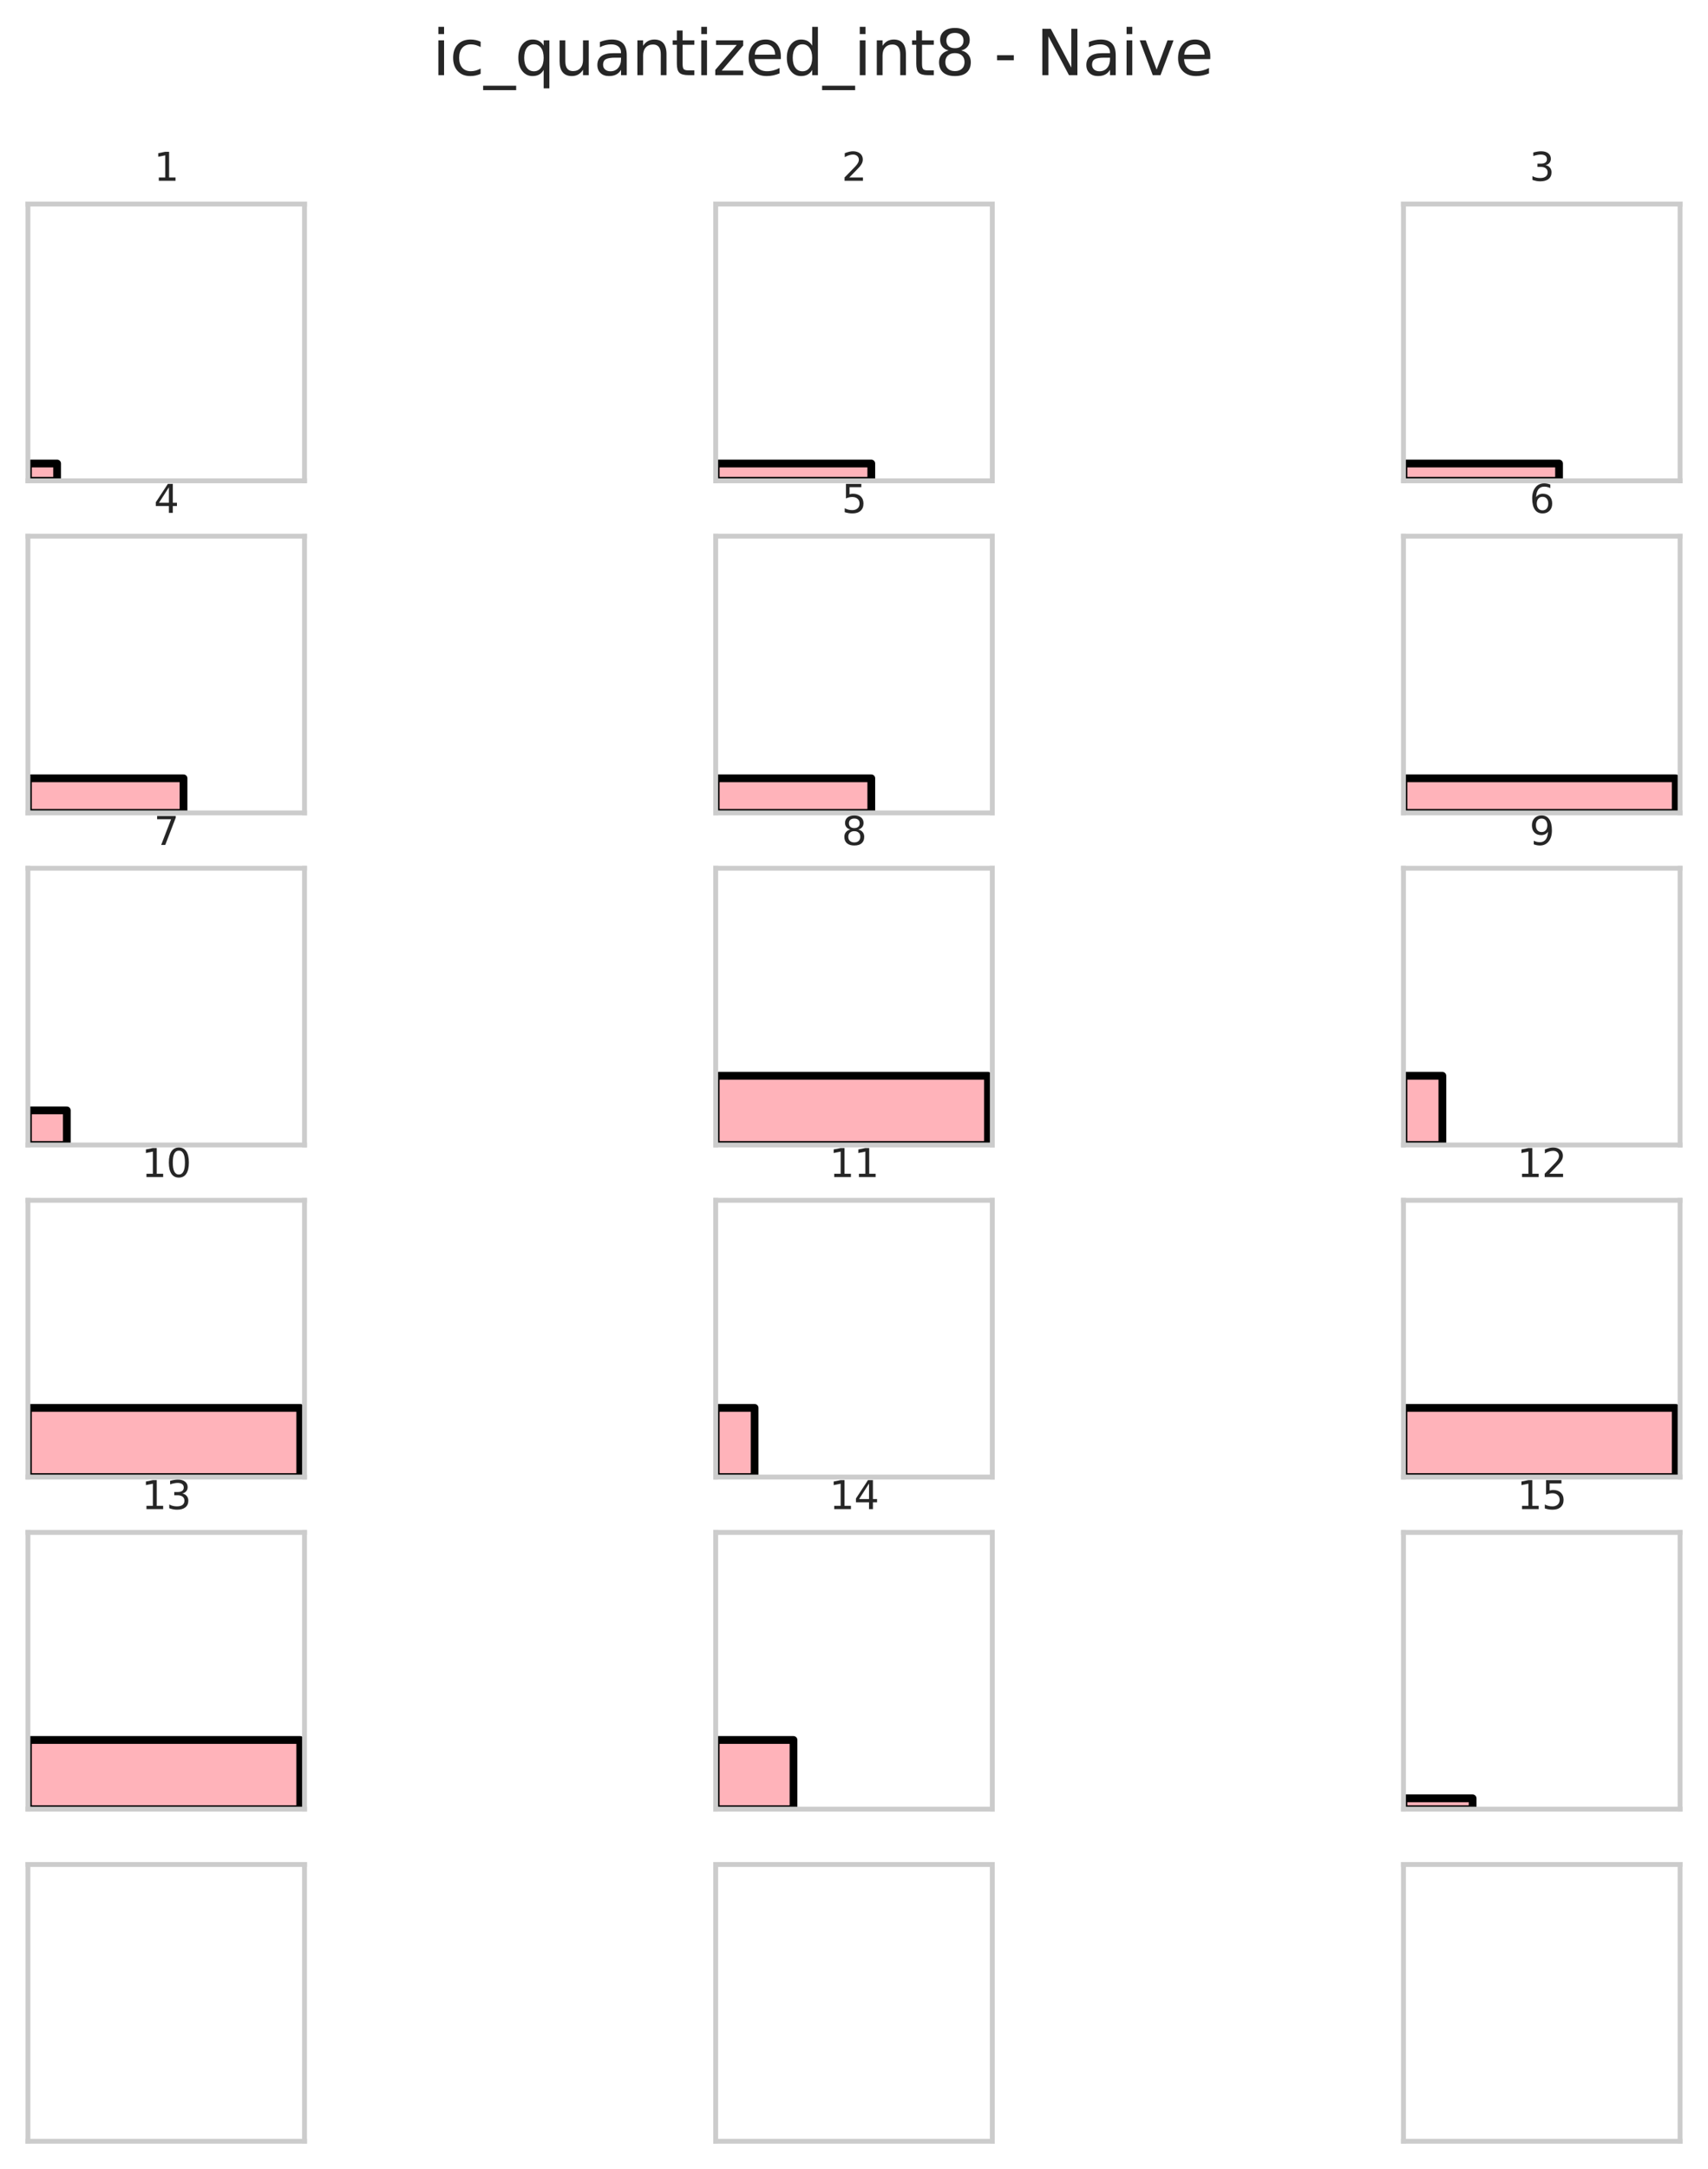 <?xml version="1.0" encoding="utf-8" standalone="no"?>
<!DOCTYPE svg PUBLIC "-//W3C//DTD SVG 1.1//EN"
  "http://www.w3.org/Graphics/SVG/1.1/DTD/svg11.dtd">
<svg xmlns:xlink="http://www.w3.org/1999/xlink" width="440.174pt" height="558.72pt" viewBox="0 0 440.174 558.72" xmlns="http://www.w3.org/2000/svg" version="1.1">
 <defs>
  <style type="text/css">*{stroke-linejoin: round; stroke-linecap: butt}</style>
 </defs>
 <g id="figure_1">
  <g id="patch_1">
   <path d="M -0 558.72 
L 440.174 558.72 
L 440.174 0 
L -0 0 
z
" style="fill: #ffffff"/>
  </g>
  <g id="axes_1">
   <g id="patch_2">
    <path d="M 7.2 123.84 
L 78.48 123.84 
L 78.48 52.56 
L 7.2 52.56 
z
" style="fill: #ffffff"/>
   </g>
   <g id="matplotlib.axis_1"/>
   <g id="matplotlib.axis_2"/>
   <g id="patch_3">
    <path d="M 7.2 123.84 
L 14.718 123.84 
L 14.718 119.385 
L 7.2 119.385 
z
" clip-path="url(#pe7121a4e25)" style="fill: #ffb3ba; stroke: #000000; stroke-width: 2; stroke-linejoin: miter"/>
   </g>
   <g id="patch_4">
    <path d="M 7.2 123.84 
L 7.2 52.56 
" style="fill: none; stroke: #cccccc; stroke-width: 1.25; stroke-linejoin: miter; stroke-linecap: square"/>
   </g>
   <g id="patch_5">
    <path d="M 78.48 123.84 
L 78.48 52.56 
" style="fill: none; stroke: #cccccc; stroke-width: 1.25; stroke-linejoin: miter; stroke-linecap: square"/>
   </g>
   <g id="patch_6">
    <path d="M 7.2 123.84 
L 78.48 123.84 
" style="fill: none; stroke: #cccccc; stroke-width: 1.25; stroke-linejoin: miter; stroke-linecap: square"/>
   </g>
   <g id="patch_7">
    <path d="M 7.2 52.56 
L 78.48 52.56 
" style="fill: none; stroke: #cccccc; stroke-width: 1.25; stroke-linejoin: miter; stroke-linecap: square"/>
   </g>
   <g id="text_1">
    <!-- 1 -->
    <g style="fill: #262626" transform="translate(39.659 46.56) scale(0.1 -0.1)">
     <defs>
      <path id="DejaVuSans-31" d="M 794 531 
L 1825 531 
L 1825 4091 
L 703 3866 
L 703 4441 
L 1819 4666 
L 2450 4666 
L 2450 531 
L 3481 531 
L 3481 0 
L 794 0 
L 794 531 
z
" transform="scale(0.016)"/>
     </defs>
     <use xlink:href="#DejaVuSans-31"/>
    </g>
   </g>
  </g>
  <g id="axes_2">
   <g id="patch_8">
    <path d="M 184.447 123.84 
L 255.727 123.84 
L 255.727 52.56 
L 184.447 52.56 
z
" style="fill: #ffffff"/>
   </g>
   <g id="matplotlib.axis_3"/>
   <g id="matplotlib.axis_4"/>
   <g id="patch_9">
    <path d="M 184.447 123.84 
L 224.542 123.84 
L 224.542 119.385 
L 184.447 119.385 
z
" clip-path="url(#pda945209ca)" style="fill: #ffb3ba; stroke: #000000; stroke-width: 2; stroke-linejoin: miter"/>
   </g>
   <g id="patch_10">
    <path d="M 184.447 123.84 
L 184.447 52.56 
" style="fill: none; stroke: #cccccc; stroke-width: 1.25; stroke-linejoin: miter; stroke-linecap: square"/>
   </g>
   <g id="patch_11">
    <path d="M 255.727 123.84 
L 255.727 52.56 
" style="fill: none; stroke: #cccccc; stroke-width: 1.25; stroke-linejoin: miter; stroke-linecap: square"/>
   </g>
   <g id="patch_12">
    <path d="M 184.447 123.84 
L 255.727 123.84 
" style="fill: none; stroke: #cccccc; stroke-width: 1.25; stroke-linejoin: miter; stroke-linecap: square"/>
   </g>
   <g id="patch_13">
    <path d="M 184.447 52.56 
L 255.727 52.56 
" style="fill: none; stroke: #cccccc; stroke-width: 1.25; stroke-linejoin: miter; stroke-linecap: square"/>
   </g>
   <g id="text_2">
    <!-- 2 -->
    <g style="fill: #262626" transform="translate(216.906 46.56) scale(0.1 -0.1)">
     <defs>
      <path id="DejaVuSans-32" d="M 1228 531 
L 3431 531 
L 3431 0 
L 469 0 
L 469 531 
Q 828 903 1448 1529 
Q 2069 2156 2228 2338 
Q 2531 2678 2651 2914 
Q 2772 3150 2772 3378 
Q 2772 3750 2511 3984 
Q 2250 4219 1831 4219 
Q 1534 4219 1204 4116 
Q 875 4013 500 3803 
L 500 4441 
Q 881 4594 1212 4672 
Q 1544 4750 1819 4750 
Q 2544 4750 2975 4387 
Q 3406 4025 3406 3419 
Q 3406 3131 3298 2873 
Q 3191 2616 2906 2266 
Q 2828 2175 2409 1742 
Q 1991 1309 1228 531 
z
" transform="scale(0.016)"/>
     </defs>
     <use xlink:href="#DejaVuSans-32"/>
    </g>
   </g>
  </g>
  <g id="axes_3">
   <g id="patch_14">
    <path d="M 361.694 123.84 
L 432.974 123.84 
L 432.974 52.56 
L 361.694 52.56 
z
" style="fill: #ffffff"/>
   </g>
   <g id="matplotlib.axis_5"/>
   <g id="matplotlib.axis_6"/>
   <g id="patch_15">
    <path d="M 361.694 123.84 
L 401.789 123.84 
L 401.789 119.385 
L 361.694 119.385 
z
" clip-path="url(#pc5dc5a8c24)" style="fill: #ffb3ba; stroke: #000000; stroke-width: 2; stroke-linejoin: miter"/>
   </g>
   <g id="patch_16">
    <path d="M 361.694 123.84 
L 361.694 52.56 
" style="fill: none; stroke: #cccccc; stroke-width: 1.25; stroke-linejoin: miter; stroke-linecap: square"/>
   </g>
   <g id="patch_17">
    <path d="M 432.974 123.84 
L 432.974 52.56 
" style="fill: none; stroke: #cccccc; stroke-width: 1.25; stroke-linejoin: miter; stroke-linecap: square"/>
   </g>
   <g id="patch_18">
    <path d="M 361.694 123.84 
L 432.974 123.84 
" style="fill: none; stroke: #cccccc; stroke-width: 1.25; stroke-linejoin: miter; stroke-linecap: square"/>
   </g>
   <g id="patch_19">
    <path d="M 361.694 52.56 
L 432.974 52.56 
" style="fill: none; stroke: #cccccc; stroke-width: 1.25; stroke-linejoin: miter; stroke-linecap: square"/>
   </g>
   <g id="text_3">
    <!-- 3 -->
    <g style="fill: #262626" transform="translate(394.153 46.56) scale(0.1 -0.1)">
     <defs>
      <path id="DejaVuSans-33" d="M 2597 2516 
Q 3050 2419 3304 2112 
Q 3559 1806 3559 1356 
Q 3559 666 3084 287 
Q 2609 -91 1734 -91 
Q 1441 -91 1130 -33 
Q 819 25 488 141 
L 488 750 
Q 750 597 1062 519 
Q 1375 441 1716 441 
Q 2309 441 2620 675 
Q 2931 909 2931 1356 
Q 2931 1769 2642 2001 
Q 2353 2234 1838 2234 
L 1294 2234 
L 1294 2753 
L 1863 2753 
Q 2328 2753 2575 2939 
Q 2822 3125 2822 3475 
Q 2822 3834 2567 4026 
Q 2313 4219 1838 4219 
Q 1578 4219 1281 4162 
Q 984 4106 628 3988 
L 628 4550 
Q 988 4650 1302 4700 
Q 1616 4750 1894 4750 
Q 2613 4750 3031 4423 
Q 3450 4097 3450 3541 
Q 3450 3153 3228 2886 
Q 3006 2619 2597 2516 
z
" transform="scale(0.016)"/>
     </defs>
     <use xlink:href="#DejaVuSans-33"/>
    </g>
   </g>
  </g>
  <g id="axes_4">
   <g id="patch_20">
    <path d="M 7.2 209.376 
L 78.48 209.376 
L 78.48 138.096 
L 7.2 138.096 
z
" style="fill: #ffffff"/>
   </g>
   <g id="matplotlib.axis_7"/>
   <g id="matplotlib.axis_8"/>
   <g id="patch_21">
    <path d="M 7.2 209.376 
L 47.295 209.376 
L 47.295 200.466 
L 7.2 200.466 
z
" clip-path="url(#p8382c1f12f)" style="fill: #ffb3ba; stroke: #000000; stroke-width: 2; stroke-linejoin: miter"/>
   </g>
   <g id="patch_22">
    <path d="M 7.2 209.376 
L 7.2 138.096 
" style="fill: none; stroke: #cccccc; stroke-width: 1.25; stroke-linejoin: miter; stroke-linecap: square"/>
   </g>
   <g id="patch_23">
    <path d="M 78.48 209.376 
L 78.48 138.096 
" style="fill: none; stroke: #cccccc; stroke-width: 1.25; stroke-linejoin: miter; stroke-linecap: square"/>
   </g>
   <g id="patch_24">
    <path d="M 7.2 209.376 
L 78.48 209.376 
" style="fill: none; stroke: #cccccc; stroke-width: 1.25; stroke-linejoin: miter; stroke-linecap: square"/>
   </g>
   <g id="patch_25">
    <path d="M 7.2 138.096 
L 78.48 138.096 
" style="fill: none; stroke: #cccccc; stroke-width: 1.25; stroke-linejoin: miter; stroke-linecap: square"/>
   </g>
   <g id="text_4">
    <!-- 4 -->
    <g style="fill: #262626" transform="translate(39.659 132.096) scale(0.1 -0.1)">
     <defs>
      <path id="DejaVuSans-34" d="M 2419 4116 
L 825 1625 
L 2419 1625 
L 2419 4116 
z
M 2253 4666 
L 3047 4666 
L 3047 1625 
L 3713 1625 
L 3713 1100 
L 3047 1100 
L 3047 0 
L 2419 0 
L 2419 1100 
L 313 1100 
L 313 1709 
L 2253 4666 
z
" transform="scale(0.016)"/>
     </defs>
     <use xlink:href="#DejaVuSans-34"/>
    </g>
   </g>
  </g>
  <g id="axes_5">
   <g id="patch_26">
    <path d="M 184.447 209.376 
L 255.727 209.376 
L 255.727 138.096 
L 184.447 138.096 
z
" style="fill: #ffffff"/>
   </g>
   <g id="matplotlib.axis_9"/>
   <g id="matplotlib.axis_10"/>
   <g id="patch_27">
    <path d="M 184.447 209.376 
L 224.542 209.376 
L 224.542 200.466 
L 184.447 200.466 
z
" clip-path="url(#pf732e47463)" style="fill: #ffb3ba; stroke: #000000; stroke-width: 2; stroke-linejoin: miter"/>
   </g>
   <g id="patch_28">
    <path d="M 184.447 209.376 
L 184.447 138.096 
" style="fill: none; stroke: #cccccc; stroke-width: 1.25; stroke-linejoin: miter; stroke-linecap: square"/>
   </g>
   <g id="patch_29">
    <path d="M 255.727 209.376 
L 255.727 138.096 
" style="fill: none; stroke: #cccccc; stroke-width: 1.25; stroke-linejoin: miter; stroke-linecap: square"/>
   </g>
   <g id="patch_30">
    <path d="M 184.447 209.376 
L 255.727 209.376 
" style="fill: none; stroke: #cccccc; stroke-width: 1.25; stroke-linejoin: miter; stroke-linecap: square"/>
   </g>
   <g id="patch_31">
    <path d="M 184.447 138.096 
L 255.727 138.096 
" style="fill: none; stroke: #cccccc; stroke-width: 1.25; stroke-linejoin: miter; stroke-linecap: square"/>
   </g>
   <g id="text_5">
    <!-- 5 -->
    <g style="fill: #262626" transform="translate(216.906 132.096) scale(0.1 -0.1)">
     <defs>
      <path id="DejaVuSans-35" d="M 691 4666 
L 3169 4666 
L 3169 4134 
L 1269 4134 
L 1269 2991 
Q 1406 3038 1543 3061 
Q 1681 3084 1819 3084 
Q 2600 3084 3056 2656 
Q 3513 2228 3513 1497 
Q 3513 744 3044 326 
Q 2575 -91 1722 -91 
Q 1428 -91 1123 -41 
Q 819 9 494 109 
L 494 744 
Q 775 591 1075 516 
Q 1375 441 1709 441 
Q 2250 441 2565 725 
Q 2881 1009 2881 1497 
Q 2881 1984 2565 2268 
Q 2250 2553 1709 2553 
Q 1456 2553 1204 2497 
Q 953 2441 691 2322 
L 691 4666 
z
" transform="scale(0.016)"/>
     </defs>
     <use xlink:href="#DejaVuSans-35"/>
    </g>
   </g>
  </g>
  <g id="axes_6">
   <g id="patch_32">
    <path d="M 361.694 209.376 
L 432.974 209.376 
L 432.974 138.096 
L 361.694 138.096 
z
" style="fill: #ffffff"/>
   </g>
   <g id="matplotlib.axis_11"/>
   <g id="matplotlib.axis_12"/>
   <g id="patch_33">
    <path d="M 361.694 209.376 
L 431.86 209.376 
L 431.86 200.466 
L 361.694 200.466 
z
" clip-path="url(#pd56c709e32)" style="fill: #ffb3ba; stroke: #000000; stroke-width: 2; stroke-linejoin: miter"/>
   </g>
   <g id="patch_34">
    <path d="M 361.694 209.376 
L 361.694 138.096 
" style="fill: none; stroke: #cccccc; stroke-width: 1.25; stroke-linejoin: miter; stroke-linecap: square"/>
   </g>
   <g id="patch_35">
    <path d="M 432.974 209.376 
L 432.974 138.096 
" style="fill: none; stroke: #cccccc; stroke-width: 1.25; stroke-linejoin: miter; stroke-linecap: square"/>
   </g>
   <g id="patch_36">
    <path d="M 361.694 209.376 
L 432.974 209.376 
" style="fill: none; stroke: #cccccc; stroke-width: 1.25; stroke-linejoin: miter; stroke-linecap: square"/>
   </g>
   <g id="patch_37">
    <path d="M 361.694 138.096 
L 432.974 138.096 
" style="fill: none; stroke: #cccccc; stroke-width: 1.25; stroke-linejoin: miter; stroke-linecap: square"/>
   </g>
   <g id="text_6">
    <!-- 6 -->
    <g style="fill: #262626" transform="translate(394.153 132.096) scale(0.1 -0.1)">
     <defs>
      <path id="DejaVuSans-36" d="M 2113 2584 
Q 1688 2584 1439 2293 
Q 1191 2003 1191 1497 
Q 1191 994 1439 701 
Q 1688 409 2113 409 
Q 2538 409 2786 701 
Q 3034 994 3034 1497 
Q 3034 2003 2786 2293 
Q 2538 2584 2113 2584 
z
M 3366 4563 
L 3366 3988 
Q 3128 4100 2886 4159 
Q 2644 4219 2406 4219 
Q 1781 4219 1451 3797 
Q 1122 3375 1075 2522 
Q 1259 2794 1537 2939 
Q 1816 3084 2150 3084 
Q 2853 3084 3261 2657 
Q 3669 2231 3669 1497 
Q 3669 778 3244 343 
Q 2819 -91 2113 -91 
Q 1303 -91 875 529 
Q 447 1150 447 2328 
Q 447 3434 972 4092 
Q 1497 4750 2381 4750 
Q 2619 4750 2861 4703 
Q 3103 4656 3366 4563 
z
" transform="scale(0.016)"/>
     </defs>
     <use xlink:href="#DejaVuSans-36"/>
    </g>
   </g>
  </g>
  <g id="axes_7">
   <g id="patch_38">
    <path d="M 7.2 294.912 
L 78.48 294.912 
L 78.48 223.632 
L 7.2 223.632 
z
" style="fill: #ffffff"/>
   </g>
   <g id="matplotlib.axis_13"/>
   <g id="matplotlib.axis_14"/>
   <g id="patch_39">
    <path d="M 7.2 294.912 
L 17.224 294.912 
L 17.224 286.002 
L 7.2 286.002 
z
" clip-path="url(#p91ca1de560)" style="fill: #ffb3ba; stroke: #000000; stroke-width: 2; stroke-linejoin: miter"/>
   </g>
   <g id="patch_40">
    <path d="M 7.2 294.912 
L 7.2 223.632 
" style="fill: none; stroke: #cccccc; stroke-width: 1.25; stroke-linejoin: miter; stroke-linecap: square"/>
   </g>
   <g id="patch_41">
    <path d="M 78.48 294.912 
L 78.48 223.632 
" style="fill: none; stroke: #cccccc; stroke-width: 1.25; stroke-linejoin: miter; stroke-linecap: square"/>
   </g>
   <g id="patch_42">
    <path d="M 7.2 294.912 
L 78.48 294.912 
" style="fill: none; stroke: #cccccc; stroke-width: 1.25; stroke-linejoin: miter; stroke-linecap: square"/>
   </g>
   <g id="patch_43">
    <path d="M 7.2 223.632 
L 78.48 223.632 
" style="fill: none; stroke: #cccccc; stroke-width: 1.25; stroke-linejoin: miter; stroke-linecap: square"/>
   </g>
   <g id="text_7">
    <!-- 7 -->
    <g style="fill: #262626" transform="translate(39.659 217.632) scale(0.1 -0.1)">
     <defs>
      <path id="DejaVuSans-37" d="M 525 4666 
L 3525 4666 
L 3525 4397 
L 1831 0 
L 1172 0 
L 2766 4134 
L 525 4134 
L 525 4666 
z
" transform="scale(0.016)"/>
     </defs>
     <use xlink:href="#DejaVuSans-37"/>
    </g>
   </g>
  </g>
  <g id="axes_8">
   <g id="patch_44">
    <path d="M 184.447 294.912 
L 255.727 294.912 
L 255.727 223.632 
L 184.447 223.632 
z
" style="fill: #ffffff"/>
   </g>
   <g id="matplotlib.axis_15"/>
   <g id="matplotlib.axis_16"/>
   <g id="patch_45">
    <path d="M 184.447 294.912 
L 254.613 294.912 
L 254.613 277.092 
L 184.447 277.092 
z
" clip-path="url(#pccf6dc5657)" style="fill: #ffb3ba; stroke: #000000; stroke-width: 2; stroke-linejoin: miter"/>
   </g>
   <g id="patch_46">
    <path d="M 184.447 294.912 
L 184.447 223.632 
" style="fill: none; stroke: #cccccc; stroke-width: 1.25; stroke-linejoin: miter; stroke-linecap: square"/>
   </g>
   <g id="patch_47">
    <path d="M 255.727 294.912 
L 255.727 223.632 
" style="fill: none; stroke: #cccccc; stroke-width: 1.25; stroke-linejoin: miter; stroke-linecap: square"/>
   </g>
   <g id="patch_48">
    <path d="M 184.447 294.912 
L 255.727 294.912 
" style="fill: none; stroke: #cccccc; stroke-width: 1.25; stroke-linejoin: miter; stroke-linecap: square"/>
   </g>
   <g id="patch_49">
    <path d="M 184.447 223.632 
L 255.727 223.632 
" style="fill: none; stroke: #cccccc; stroke-width: 1.25; stroke-linejoin: miter; stroke-linecap: square"/>
   </g>
   <g id="text_8">
    <!-- 8 -->
    <g style="fill: #262626" transform="translate(216.906 217.632) scale(0.1 -0.1)">
     <defs>
      <path id="DejaVuSans-38" d="M 2034 2216 
Q 1584 2216 1326 1975 
Q 1069 1734 1069 1313 
Q 1069 891 1326 650 
Q 1584 409 2034 409 
Q 2484 409 2743 651 
Q 3003 894 3003 1313 
Q 3003 1734 2745 1975 
Q 2488 2216 2034 2216 
z
M 1403 2484 
Q 997 2584 770 2862 
Q 544 3141 544 3541 
Q 544 4100 942 4425 
Q 1341 4750 2034 4750 
Q 2731 4750 3128 4425 
Q 3525 4100 3525 3541 
Q 3525 3141 3298 2862 
Q 3072 2584 2669 2484 
Q 3125 2378 3379 2068 
Q 3634 1759 3634 1313 
Q 3634 634 3220 271 
Q 2806 -91 2034 -91 
Q 1263 -91 848 271 
Q 434 634 434 1313 
Q 434 1759 690 2068 
Q 947 2378 1403 2484 
z
M 1172 3481 
Q 1172 3119 1398 2916 
Q 1625 2713 2034 2713 
Q 2441 2713 2670 2916 
Q 2900 3119 2900 3481 
Q 2900 3844 2670 4047 
Q 2441 4250 2034 4250 
Q 1625 4250 1398 4047 
Q 1172 3844 1172 3481 
z
" transform="scale(0.016)"/>
     </defs>
     <use xlink:href="#DejaVuSans-38"/>
    </g>
   </g>
  </g>
  <g id="axes_9">
   <g id="patch_50">
    <path d="M 361.694 294.912 
L 432.974 294.912 
L 432.974 223.632 
L 361.694 223.632 
z
" style="fill: #ffffff"/>
   </g>
   <g id="matplotlib.axis_17"/>
   <g id="matplotlib.axis_18"/>
   <g id="patch_51">
    <path d="M 361.694 294.912 
L 371.718 294.912 
L 371.718 277.092 
L 361.694 277.092 
z
" clip-path="url(#pe9c8c05934)" style="fill: #ffb3ba; stroke: #000000; stroke-width: 2; stroke-linejoin: miter"/>
   </g>
   <g id="patch_52">
    <path d="M 361.694 294.912 
L 361.694 223.632 
" style="fill: none; stroke: #cccccc; stroke-width: 1.25; stroke-linejoin: miter; stroke-linecap: square"/>
   </g>
   <g id="patch_53">
    <path d="M 432.974 294.912 
L 432.974 223.632 
" style="fill: none; stroke: #cccccc; stroke-width: 1.25; stroke-linejoin: miter; stroke-linecap: square"/>
   </g>
   <g id="patch_54">
    <path d="M 361.694 294.912 
L 432.974 294.912 
" style="fill: none; stroke: #cccccc; stroke-width: 1.25; stroke-linejoin: miter; stroke-linecap: square"/>
   </g>
   <g id="patch_55">
    <path d="M 361.694 223.632 
L 432.974 223.632 
" style="fill: none; stroke: #cccccc; stroke-width: 1.25; stroke-linejoin: miter; stroke-linecap: square"/>
   </g>
   <g id="text_9">
    <!-- 9 -->
    <g style="fill: #262626" transform="translate(394.153 217.632) scale(0.1 -0.1)">
     <defs>
      <path id="DejaVuSans-39" d="M 703 97 
L 703 672 
Q 941 559 1184 500 
Q 1428 441 1663 441 
Q 2288 441 2617 861 
Q 2947 1281 2994 2138 
Q 2813 1869 2534 1725 
Q 2256 1581 1919 1581 
Q 1219 1581 811 2004 
Q 403 2428 403 3163 
Q 403 3881 828 4315 
Q 1253 4750 1959 4750 
Q 2769 4750 3195 4129 
Q 3622 3509 3622 2328 
Q 3622 1225 3098 567 
Q 2575 -91 1691 -91 
Q 1453 -91 1209 -44 
Q 966 3 703 97 
z
M 1959 2075 
Q 2384 2075 2632 2365 
Q 2881 2656 2881 3163 
Q 2881 3666 2632 3958 
Q 2384 4250 1959 4250 
Q 1534 4250 1286 3958 
Q 1038 3666 1038 3163 
Q 1038 2656 1286 2365 
Q 1534 2075 1959 2075 
z
" transform="scale(0.016)"/>
     </defs>
     <use xlink:href="#DejaVuSans-39"/>
    </g>
   </g>
  </g>
  <g id="axes_10">
   <g id="patch_56">
    <path d="M 7.2 380.448 
L 78.48 380.448 
L 78.48 309.168 
L 7.2 309.168 
z
" style="fill: #ffffff"/>
   </g>
   <g id="matplotlib.axis_19"/>
   <g id="matplotlib.axis_20"/>
   <g id="patch_57">
    <path d="M 7.2 380.448 
L 77.366 380.448 
L 77.366 362.628 
L 7.2 362.628 
z
" clip-path="url(#pdd9f66d643)" style="fill: #ffb3ba; stroke: #000000; stroke-width: 2; stroke-linejoin: miter"/>
   </g>
   <g id="patch_58">
    <path d="M 7.2 380.448 
L 7.2 309.168 
" style="fill: none; stroke: #cccccc; stroke-width: 1.25; stroke-linejoin: miter; stroke-linecap: square"/>
   </g>
   <g id="patch_59">
    <path d="M 78.48 380.448 
L 78.48 309.168 
" style="fill: none; stroke: #cccccc; stroke-width: 1.25; stroke-linejoin: miter; stroke-linecap: square"/>
   </g>
   <g id="patch_60">
    <path d="M 7.2 380.448 
L 78.48 380.448 
" style="fill: none; stroke: #cccccc; stroke-width: 1.25; stroke-linejoin: miter; stroke-linecap: square"/>
   </g>
   <g id="patch_61">
    <path d="M 7.2 309.168 
L 78.48 309.168 
" style="fill: none; stroke: #cccccc; stroke-width: 1.25; stroke-linejoin: miter; stroke-linecap: square"/>
   </g>
   <g id="text_10">
    <!-- 10 -->
    <g style="fill: #262626" transform="translate(36.477 303.168) scale(0.1 -0.1)">
     <defs>
      <path id="DejaVuSans-30" d="M 2034 4250 
Q 1547 4250 1301 3770 
Q 1056 3291 1056 2328 
Q 1056 1369 1301 889 
Q 1547 409 2034 409 
Q 2525 409 2770 889 
Q 3016 1369 3016 2328 
Q 3016 3291 2770 3770 
Q 2525 4250 2034 4250 
z
M 2034 4750 
Q 2819 4750 3233 4129 
Q 3647 3509 3647 2328 
Q 3647 1150 3233 529 
Q 2819 -91 2034 -91 
Q 1250 -91 836 529 
Q 422 1150 422 2328 
Q 422 3509 836 4129 
Q 1250 4750 2034 4750 
z
" transform="scale(0.016)"/>
     </defs>
     <use xlink:href="#DejaVuSans-31"/>
     <use xlink:href="#DejaVuSans-30" x="63.623"/>
    </g>
   </g>
  </g>
  <g id="axes_11">
   <g id="patch_62">
    <path d="M 184.447 380.448 
L 255.727 380.448 
L 255.727 309.168 
L 184.447 309.168 
z
" style="fill: #ffffff"/>
   </g>
   <g id="matplotlib.axis_21"/>
   <g id="matplotlib.axis_22"/>
   <g id="patch_63">
    <path d="M 184.447 380.448 
L 194.471 380.448 
L 194.471 362.628 
L 184.447 362.628 
z
" clip-path="url(#pa337feabd2)" style="fill: #ffb3ba; stroke: #000000; stroke-width: 2; stroke-linejoin: miter"/>
   </g>
   <g id="patch_64">
    <path d="M 184.447 380.448 
L 184.447 309.168 
" style="fill: none; stroke: #cccccc; stroke-width: 1.25; stroke-linejoin: miter; stroke-linecap: square"/>
   </g>
   <g id="patch_65">
    <path d="M 255.727 380.448 
L 255.727 309.168 
" style="fill: none; stroke: #cccccc; stroke-width: 1.25; stroke-linejoin: miter; stroke-linecap: square"/>
   </g>
   <g id="patch_66">
    <path d="M 184.447 380.448 
L 255.727 380.448 
" style="fill: none; stroke: #cccccc; stroke-width: 1.25; stroke-linejoin: miter; stroke-linecap: square"/>
   </g>
   <g id="patch_67">
    <path d="M 184.447 309.168 
L 255.727 309.168 
" style="fill: none; stroke: #cccccc; stroke-width: 1.25; stroke-linejoin: miter; stroke-linecap: square"/>
   </g>
   <g id="text_11">
    <!-- 11 -->
    <g style="fill: #262626" transform="translate(213.725 303.168) scale(0.1 -0.1)">
     <use xlink:href="#DejaVuSans-31"/>
     <use xlink:href="#DejaVuSans-31" x="63.623"/>
    </g>
   </g>
  </g>
  <g id="axes_12">
   <g id="patch_68">
    <path d="M 361.694 380.448 
L 432.974 380.448 
L 432.974 309.168 
L 361.694 309.168 
z
" style="fill: #ffffff"/>
   </g>
   <g id="matplotlib.axis_23"/>
   <g id="matplotlib.axis_24"/>
   <g id="patch_69">
    <path d="M 361.694 380.448 
L 431.86 380.448 
L 431.86 362.628 
L 361.694 362.628 
z
" clip-path="url(#pc2656b5902)" style="fill: #ffb3ba; stroke: #000000; stroke-width: 2; stroke-linejoin: miter"/>
   </g>
   <g id="patch_70">
    <path d="M 361.694 380.448 
L 361.694 309.168 
" style="fill: none; stroke: #cccccc; stroke-width: 1.25; stroke-linejoin: miter; stroke-linecap: square"/>
   </g>
   <g id="patch_71">
    <path d="M 432.974 380.448 
L 432.974 309.168 
" style="fill: none; stroke: #cccccc; stroke-width: 1.25; stroke-linejoin: miter; stroke-linecap: square"/>
   </g>
   <g id="patch_72">
    <path d="M 361.694 380.448 
L 432.974 380.448 
" style="fill: none; stroke: #cccccc; stroke-width: 1.25; stroke-linejoin: miter; stroke-linecap: square"/>
   </g>
   <g id="patch_73">
    <path d="M 361.694 309.168 
L 432.974 309.168 
" style="fill: none; stroke: #cccccc; stroke-width: 1.25; stroke-linejoin: miter; stroke-linecap: square"/>
   </g>
   <g id="text_12">
    <!-- 12 -->
    <g style="fill: #262626" transform="translate(390.972 303.168) scale(0.1 -0.1)">
     <use xlink:href="#DejaVuSans-31"/>
     <use xlink:href="#DejaVuSans-32" x="63.623"/>
    </g>
   </g>
  </g>
  <g id="axes_13">
   <g id="patch_74">
    <path d="M 7.2 465.984 
L 78.48 465.984 
L 78.48 394.704 
L 7.2 394.704 
z
" style="fill: #ffffff"/>
   </g>
   <g id="matplotlib.axis_25"/>
   <g id="matplotlib.axis_26"/>
   <g id="patch_75">
    <path d="M 7.2 465.984 
L 77.366 465.984 
L 77.366 448.164 
L 7.2 448.164 
z
" clip-path="url(#p275411f80c)" style="fill: #ffb3ba; stroke: #000000; stroke-width: 2; stroke-linejoin: miter"/>
   </g>
   <g id="patch_76">
    <path d="M 7.2 465.984 
L 7.2 394.704 
" style="fill: none; stroke: #cccccc; stroke-width: 1.25; stroke-linejoin: miter; stroke-linecap: square"/>
   </g>
   <g id="patch_77">
    <path d="M 78.48 465.984 
L 78.48 394.704 
" style="fill: none; stroke: #cccccc; stroke-width: 1.25; stroke-linejoin: miter; stroke-linecap: square"/>
   </g>
   <g id="patch_78">
    <path d="M 7.2 465.984 
L 78.48 465.984 
" style="fill: none; stroke: #cccccc; stroke-width: 1.25; stroke-linejoin: miter; stroke-linecap: square"/>
   </g>
   <g id="patch_79">
    <path d="M 7.2 394.704 
L 78.48 394.704 
" style="fill: none; stroke: #cccccc; stroke-width: 1.25; stroke-linejoin: miter; stroke-linecap: square"/>
   </g>
   <g id="text_13">
    <!-- 13 -->
    <g style="fill: #262626" transform="translate(36.477 388.704) scale(0.1 -0.1)">
     <use xlink:href="#DejaVuSans-31"/>
     <use xlink:href="#DejaVuSans-33" x="63.623"/>
    </g>
   </g>
  </g>
  <g id="axes_14">
   <g id="patch_80">
    <path d="M 184.447 465.984 
L 255.727 465.984 
L 255.727 394.704 
L 184.447 394.704 
z
" style="fill: #ffffff"/>
   </g>
   <g id="matplotlib.axis_27"/>
   <g id="matplotlib.axis_28"/>
   <g id="patch_81">
    <path d="M 184.447 465.984 
L 204.495 465.984 
L 204.495 448.164 
L 184.447 448.164 
z
" clip-path="url(#pede687a1be)" style="fill: #ffb3ba; stroke: #000000; stroke-width: 2; stroke-linejoin: miter"/>
   </g>
   <g id="patch_82">
    <path d="M 184.447 465.984 
L 184.447 394.704 
" style="fill: none; stroke: #cccccc; stroke-width: 1.25; stroke-linejoin: miter; stroke-linecap: square"/>
   </g>
   <g id="patch_83">
    <path d="M 255.727 465.984 
L 255.727 394.704 
" style="fill: none; stroke: #cccccc; stroke-width: 1.25; stroke-linejoin: miter; stroke-linecap: square"/>
   </g>
   <g id="patch_84">
    <path d="M 184.447 465.984 
L 255.727 465.984 
" style="fill: none; stroke: #cccccc; stroke-width: 1.25; stroke-linejoin: miter; stroke-linecap: square"/>
   </g>
   <g id="patch_85">
    <path d="M 184.447 394.704 
L 255.727 394.704 
" style="fill: none; stroke: #cccccc; stroke-width: 1.25; stroke-linejoin: miter; stroke-linecap: square"/>
   </g>
   <g id="text_14">
    <!-- 14 -->
    <g style="fill: #262626" transform="translate(213.725 388.704) scale(0.1 -0.1)">
     <use xlink:href="#DejaVuSans-31"/>
     <use xlink:href="#DejaVuSans-34" x="63.623"/>
    </g>
   </g>
  </g>
  <g id="axes_15">
   <g id="patch_86">
    <path d="M 361.694 465.984 
L 432.974 465.984 
L 432.974 394.704 
L 361.694 394.704 
z
" style="fill: #ffffff"/>
   </g>
   <g id="matplotlib.axis_29"/>
   <g id="matplotlib.axis_30"/>
   <g id="patch_87">
    <path d="M 361.694 465.984 
L 379.514 465.984 
L 379.514 463.2 
L 361.694 463.2 
z
" clip-path="url(#pf6e6daa21b)" style="fill: #ffb3ba; stroke: #000000; stroke-width: 2; stroke-linejoin: miter"/>
   </g>
   <g id="patch_88">
    <path d="M 361.694 465.984 
L 361.694 394.704 
" style="fill: none; stroke: #cccccc; stroke-width: 1.25; stroke-linejoin: miter; stroke-linecap: square"/>
   </g>
   <g id="patch_89">
    <path d="M 432.974 465.984 
L 432.974 394.704 
" style="fill: none; stroke: #cccccc; stroke-width: 1.25; stroke-linejoin: miter; stroke-linecap: square"/>
   </g>
   <g id="patch_90">
    <path d="M 361.694 465.984 
L 432.974 465.984 
" style="fill: none; stroke: #cccccc; stroke-width: 1.25; stroke-linejoin: miter; stroke-linecap: square"/>
   </g>
   <g id="patch_91">
    <path d="M 361.694 394.704 
L 432.974 394.704 
" style="fill: none; stroke: #cccccc; stroke-width: 1.25; stroke-linejoin: miter; stroke-linecap: square"/>
   </g>
   <g id="text_15">
    <!-- 15 -->
    <g style="fill: #262626" transform="translate(390.972 388.704) scale(0.1 -0.1)">
     <use xlink:href="#DejaVuSans-31"/>
     <use xlink:href="#DejaVuSans-35" x="63.623"/>
    </g>
   </g>
  </g>
  <g id="axes_16">
   <g id="patch_92">
    <path d="M 7.2 551.52 
L 78.48 551.52 
L 78.48 480.24 
L 7.2 480.24 
z
" style="fill: #ffffff"/>
   </g>
   <g id="matplotlib.axis_31"/>
   <g id="matplotlib.axis_32"/>
   <g id="patch_93">
    <path d="M 7.2 551.52 
L 7.2 480.24 
" style="fill: none; stroke: #cccccc; stroke-width: 1.25; stroke-linejoin: miter; stroke-linecap: square"/>
   </g>
   <g id="patch_94">
    <path d="M 78.48 551.52 
L 78.48 480.24 
" style="fill: none; stroke: #cccccc; stroke-width: 1.25; stroke-linejoin: miter; stroke-linecap: square"/>
   </g>
   <g id="patch_95">
    <path d="M 7.2 551.52 
L 78.48 551.52 
" style="fill: none; stroke: #cccccc; stroke-width: 1.25; stroke-linejoin: miter; stroke-linecap: square"/>
   </g>
   <g id="patch_96">
    <path d="M 7.2 480.24 
L 78.48 480.24 
" style="fill: none; stroke: #cccccc; stroke-width: 1.25; stroke-linejoin: miter; stroke-linecap: square"/>
   </g>
  </g>
  <g id="axes_17">
   <g id="patch_97">
    <path d="M 184.447 551.52 
L 255.727 551.52 
L 255.727 480.24 
L 184.447 480.24 
z
" style="fill: #ffffff"/>
   </g>
   <g id="matplotlib.axis_33"/>
   <g id="matplotlib.axis_34"/>
   <g id="patch_98">
    <path d="M 184.447 551.52 
L 184.447 480.24 
" style="fill: none; stroke: #cccccc; stroke-width: 1.25; stroke-linejoin: miter; stroke-linecap: square"/>
   </g>
   <g id="patch_99">
    <path d="M 255.727 551.52 
L 255.727 480.24 
" style="fill: none; stroke: #cccccc; stroke-width: 1.25; stroke-linejoin: miter; stroke-linecap: square"/>
   </g>
   <g id="patch_100">
    <path d="M 184.447 551.52 
L 255.727 551.52 
" style="fill: none; stroke: #cccccc; stroke-width: 1.25; stroke-linejoin: miter; stroke-linecap: square"/>
   </g>
   <g id="patch_101">
    <path d="M 184.447 480.24 
L 255.727 480.24 
" style="fill: none; stroke: #cccccc; stroke-width: 1.25; stroke-linejoin: miter; stroke-linecap: square"/>
   </g>
  </g>
  <g id="axes_18">
   <g id="patch_102">
    <path d="M 361.694 551.52 
L 432.974 551.52 
L 432.974 480.24 
L 361.694 480.24 
z
" style="fill: #ffffff"/>
   </g>
   <g id="matplotlib.axis_35"/>
   <g id="matplotlib.axis_36"/>
   <g id="patch_103">
    <path d="M 361.694 551.52 
L 361.694 480.24 
" style="fill: none; stroke: #cccccc; stroke-width: 1.25; stroke-linejoin: miter; stroke-linecap: square"/>
   </g>
   <g id="patch_104">
    <path d="M 432.974 551.52 
L 432.974 480.24 
" style="fill: none; stroke: #cccccc; stroke-width: 1.25; stroke-linejoin: miter; stroke-linecap: square"/>
   </g>
   <g id="patch_105">
    <path d="M 361.694 551.52 
L 432.974 551.52 
" style="fill: none; stroke: #cccccc; stroke-width: 1.25; stroke-linejoin: miter; stroke-linecap: square"/>
   </g>
   <g id="patch_106">
    <path d="M 361.694 480.24 
L 432.974 480.24 
" style="fill: none; stroke: #cccccc; stroke-width: 1.25; stroke-linejoin: miter; stroke-linecap: square"/>
   </g>
  </g>
  <g id="text_16">
   <!-- ic_quantized_int8 - Naive -->
   <g style="fill: #262626" transform="translate(111.428 19.358) scale(0.16 -0.16)">
    <defs>
     <path id="DejaVuSans-69" d="M 603 3500 
L 1178 3500 
L 1178 0 
L 603 0 
L 603 3500 
z
M 603 4863 
L 1178 4863 
L 1178 4134 
L 603 4134 
L 603 4863 
z
" transform="scale(0.016)"/>
     <path id="DejaVuSans-63" d="M 3122 3366 
L 3122 2828 
Q 2878 2963 2633 3030 
Q 2388 3097 2138 3097 
Q 1578 3097 1268 2742 
Q 959 2388 959 1747 
Q 959 1106 1268 751 
Q 1578 397 2138 397 
Q 2388 397 2633 464 
Q 2878 531 3122 666 
L 3122 134 
Q 2881 22 2623 -34 
Q 2366 -91 2075 -91 
Q 1284 -91 818 406 
Q 353 903 353 1747 
Q 353 2603 823 3093 
Q 1294 3584 2113 3584 
Q 2378 3584 2631 3529 
Q 2884 3475 3122 3366 
z
" transform="scale(0.016)"/>
     <path id="DejaVuSans-5f" d="M 3263 -1063 
L 3263 -1509 
L -63 -1509 
L -63 -1063 
L 3263 -1063 
z
" transform="scale(0.016)"/>
     <path id="DejaVuSans-71" d="M 947 1747 
Q 947 1113 1208 752 
Q 1469 391 1925 391 
Q 2381 391 2643 752 
Q 2906 1113 2906 1747 
Q 2906 2381 2643 2742 
Q 2381 3103 1925 3103 
Q 1469 3103 1208 2742 
Q 947 2381 947 1747 
z
M 2906 525 
Q 2725 213 2448 61 
Q 2172 -91 1784 -91 
Q 1150 -91 751 415 
Q 353 922 353 1747 
Q 353 2572 751 3078 
Q 1150 3584 1784 3584 
Q 2172 3584 2448 3432 
Q 2725 3281 2906 2969 
L 2906 3500 
L 3481 3500 
L 3481 -1331 
L 2906 -1331 
L 2906 525 
z
" transform="scale(0.016)"/>
     <path id="DejaVuSans-75" d="M 544 1381 
L 544 3500 
L 1119 3500 
L 1119 1403 
Q 1119 906 1312 657 
Q 1506 409 1894 409 
Q 2359 409 2629 706 
Q 2900 1003 2900 1516 
L 2900 3500 
L 3475 3500 
L 3475 0 
L 2900 0 
L 2900 538 
Q 2691 219 2414 64 
Q 2138 -91 1772 -91 
Q 1169 -91 856 284 
Q 544 659 544 1381 
z
M 1991 3584 
L 1991 3584 
z
" transform="scale(0.016)"/>
     <path id="DejaVuSans-61" d="M 2194 1759 
Q 1497 1759 1228 1600 
Q 959 1441 959 1056 
Q 959 750 1161 570 
Q 1363 391 1709 391 
Q 2188 391 2477 730 
Q 2766 1069 2766 1631 
L 2766 1759 
L 2194 1759 
z
M 3341 1997 
L 3341 0 
L 2766 0 
L 2766 531 
Q 2569 213 2275 61 
Q 1981 -91 1556 -91 
Q 1019 -91 701 211 
Q 384 513 384 1019 
Q 384 1609 779 1909 
Q 1175 2209 1959 2209 
L 2766 2209 
L 2766 2266 
Q 2766 2663 2505 2880 
Q 2244 3097 1772 3097 
Q 1472 3097 1187 3025 
Q 903 2953 641 2809 
L 641 3341 
Q 956 3463 1253 3523 
Q 1550 3584 1831 3584 
Q 2591 3584 2966 3190 
Q 3341 2797 3341 1997 
z
" transform="scale(0.016)"/>
     <path id="DejaVuSans-6e" d="M 3513 2113 
L 3513 0 
L 2938 0 
L 2938 2094 
Q 2938 2591 2744 2837 
Q 2550 3084 2163 3084 
Q 1697 3084 1428 2787 
Q 1159 2491 1159 1978 
L 1159 0 
L 581 0 
L 581 3500 
L 1159 3500 
L 1159 2956 
Q 1366 3272 1645 3428 
Q 1925 3584 2291 3584 
Q 2894 3584 3203 3211 
Q 3513 2838 3513 2113 
z
" transform="scale(0.016)"/>
     <path id="DejaVuSans-74" d="M 1172 4494 
L 1172 3500 
L 2356 3500 
L 2356 3053 
L 1172 3053 
L 1172 1153 
Q 1172 725 1289 603 
Q 1406 481 1766 481 
L 2356 481 
L 2356 0 
L 1766 0 
Q 1100 0 847 248 
Q 594 497 594 1153 
L 594 3053 
L 172 3053 
L 172 3500 
L 594 3500 
L 594 4494 
L 1172 4494 
z
" transform="scale(0.016)"/>
     <path id="DejaVuSans-7a" d="M 353 3500 
L 3084 3500 
L 3084 2975 
L 922 459 
L 3084 459 
L 3084 0 
L 275 0 
L 275 525 
L 2438 3041 
L 353 3041 
L 353 3500 
z
" transform="scale(0.016)"/>
     <path id="DejaVuSans-65" d="M 3597 1894 
L 3597 1613 
L 953 1613 
Q 991 1019 1311 708 
Q 1631 397 2203 397 
Q 2534 397 2845 478 
Q 3156 559 3463 722 
L 3463 178 
Q 3153 47 2828 -22 
Q 2503 -91 2169 -91 
Q 1331 -91 842 396 
Q 353 884 353 1716 
Q 353 2575 817 3079 
Q 1281 3584 2069 3584 
Q 2775 3584 3186 3129 
Q 3597 2675 3597 1894 
z
M 3022 2063 
Q 3016 2534 2758 2815 
Q 2500 3097 2075 3097 
Q 1594 3097 1305 2825 
Q 1016 2553 972 2059 
L 3022 2063 
z
" transform="scale(0.016)"/>
     <path id="DejaVuSans-64" d="M 2906 2969 
L 2906 4863 
L 3481 4863 
L 3481 0 
L 2906 0 
L 2906 525 
Q 2725 213 2448 61 
Q 2172 -91 1784 -91 
Q 1150 -91 751 415 
Q 353 922 353 1747 
Q 353 2572 751 3078 
Q 1150 3584 1784 3584 
Q 2172 3584 2448 3432 
Q 2725 3281 2906 2969 
z
M 947 1747 
Q 947 1113 1208 752 
Q 1469 391 1925 391 
Q 2381 391 2643 752 
Q 2906 1113 2906 1747 
Q 2906 2381 2643 2742 
Q 2381 3103 1925 3103 
Q 1469 3103 1208 2742 
Q 947 2381 947 1747 
z
" transform="scale(0.016)"/>
     <path id="DejaVuSans-20" transform="scale(0.016)"/>
     <path id="DejaVuSans-2d" d="M 313 2009 
L 1997 2009 
L 1997 1497 
L 313 1497 
L 313 2009 
z
" transform="scale(0.016)"/>
     <path id="DejaVuSans-4e" d="M 628 4666 
L 1478 4666 
L 3547 763 
L 3547 4666 
L 4159 4666 
L 4159 0 
L 3309 0 
L 1241 3903 
L 1241 0 
L 628 0 
L 628 4666 
z
" transform="scale(0.016)"/>
     <path id="DejaVuSans-76" d="M 191 3500 
L 800 3500 
L 1894 563 
L 2988 3500 
L 3597 3500 
L 2284 0 
L 1503 0 
L 191 3500 
z
" transform="scale(0.016)"/>
    </defs>
    <use xlink:href="#DejaVuSans-69"/>
    <use xlink:href="#DejaVuSans-63" x="27.783"/>
    <use xlink:href="#DejaVuSans-5f" x="82.764"/>
    <use xlink:href="#DejaVuSans-71" x="132.764"/>
    <use xlink:href="#DejaVuSans-75" x="196.24"/>
    <use xlink:href="#DejaVuSans-61" x="259.619"/>
    <use xlink:href="#DejaVuSans-6e" x="320.898"/>
    <use xlink:href="#DejaVuSans-74" x="384.277"/>
    <use xlink:href="#DejaVuSans-69" x="423.486"/>
    <use xlink:href="#DejaVuSans-7a" x="451.27"/>
    <use xlink:href="#DejaVuSans-65" x="503.76"/>
    <use xlink:href="#DejaVuSans-64" x="565.283"/>
    <use xlink:href="#DejaVuSans-5f" x="628.76"/>
    <use xlink:href="#DejaVuSans-69" x="678.76"/>
    <use xlink:href="#DejaVuSans-6e" x="706.543"/>
    <use xlink:href="#DejaVuSans-74" x="769.922"/>
    <use xlink:href="#DejaVuSans-38" x="809.131"/>
    <use xlink:href="#DejaVuSans-20" x="872.754"/>
    <use xlink:href="#DejaVuSans-2d" x="904.541"/>
    <use xlink:href="#DejaVuSans-20" x="940.625"/>
    <use xlink:href="#DejaVuSans-4e" x="972.412"/>
    <use xlink:href="#DejaVuSans-61" x="1047.217"/>
    <use xlink:href="#DejaVuSans-69" x="1108.496"/>
    <use xlink:href="#DejaVuSans-76" x="1136.279"/>
    <use xlink:href="#DejaVuSans-65" x="1195.459"/>
   </g>
  </g>
 </g>
 <defs>
  <clipPath id="pe7121a4e25">
   <rect x="7.2" y="52.56" width="71.28" height="71.28"/>
  </clipPath>
  <clipPath id="pda945209ca">
   <rect x="184.447" y="52.56" width="71.28" height="71.28"/>
  </clipPath>
  <clipPath id="pc5dc5a8c24">
   <rect x="361.694" y="52.56" width="71.28" height="71.28"/>
  </clipPath>
  <clipPath id="p8382c1f12f">
   <rect x="7.2" y="138.096" width="71.28" height="71.28"/>
  </clipPath>
  <clipPath id="pf732e47463">
   <rect x="184.447" y="138.096" width="71.28" height="71.28"/>
  </clipPath>
  <clipPath id="pd56c709e32">
   <rect x="361.694" y="138.096" width="71.28" height="71.28"/>
  </clipPath>
  <clipPath id="p91ca1de560">
   <rect x="7.2" y="223.632" width="71.28" height="71.28"/>
  </clipPath>
  <clipPath id="pccf6dc5657">
   <rect x="184.447" y="223.632" width="71.28" height="71.28"/>
  </clipPath>
  <clipPath id="pe9c8c05934">
   <rect x="361.694" y="223.632" width="71.28" height="71.28"/>
  </clipPath>
  <clipPath id="pdd9f66d643">
   <rect x="7.2" y="309.168" width="71.28" height="71.28"/>
  </clipPath>
  <clipPath id="pa337feabd2">
   <rect x="184.447" y="309.168" width="71.28" height="71.28"/>
  </clipPath>
  <clipPath id="pc2656b5902">
   <rect x="361.694" y="309.168" width="71.28" height="71.28"/>
  </clipPath>
  <clipPath id="p275411f80c">
   <rect x="7.2" y="394.704" width="71.28" height="71.28"/>
  </clipPath>
  <clipPath id="pede687a1be">
   <rect x="184.447" y="394.704" width="71.28" height="71.28"/>
  </clipPath>
  <clipPath id="pf6e6daa21b">
   <rect x="361.694" y="394.704" width="71.28" height="71.28"/>
  </clipPath>
 </defs>
</svg>
